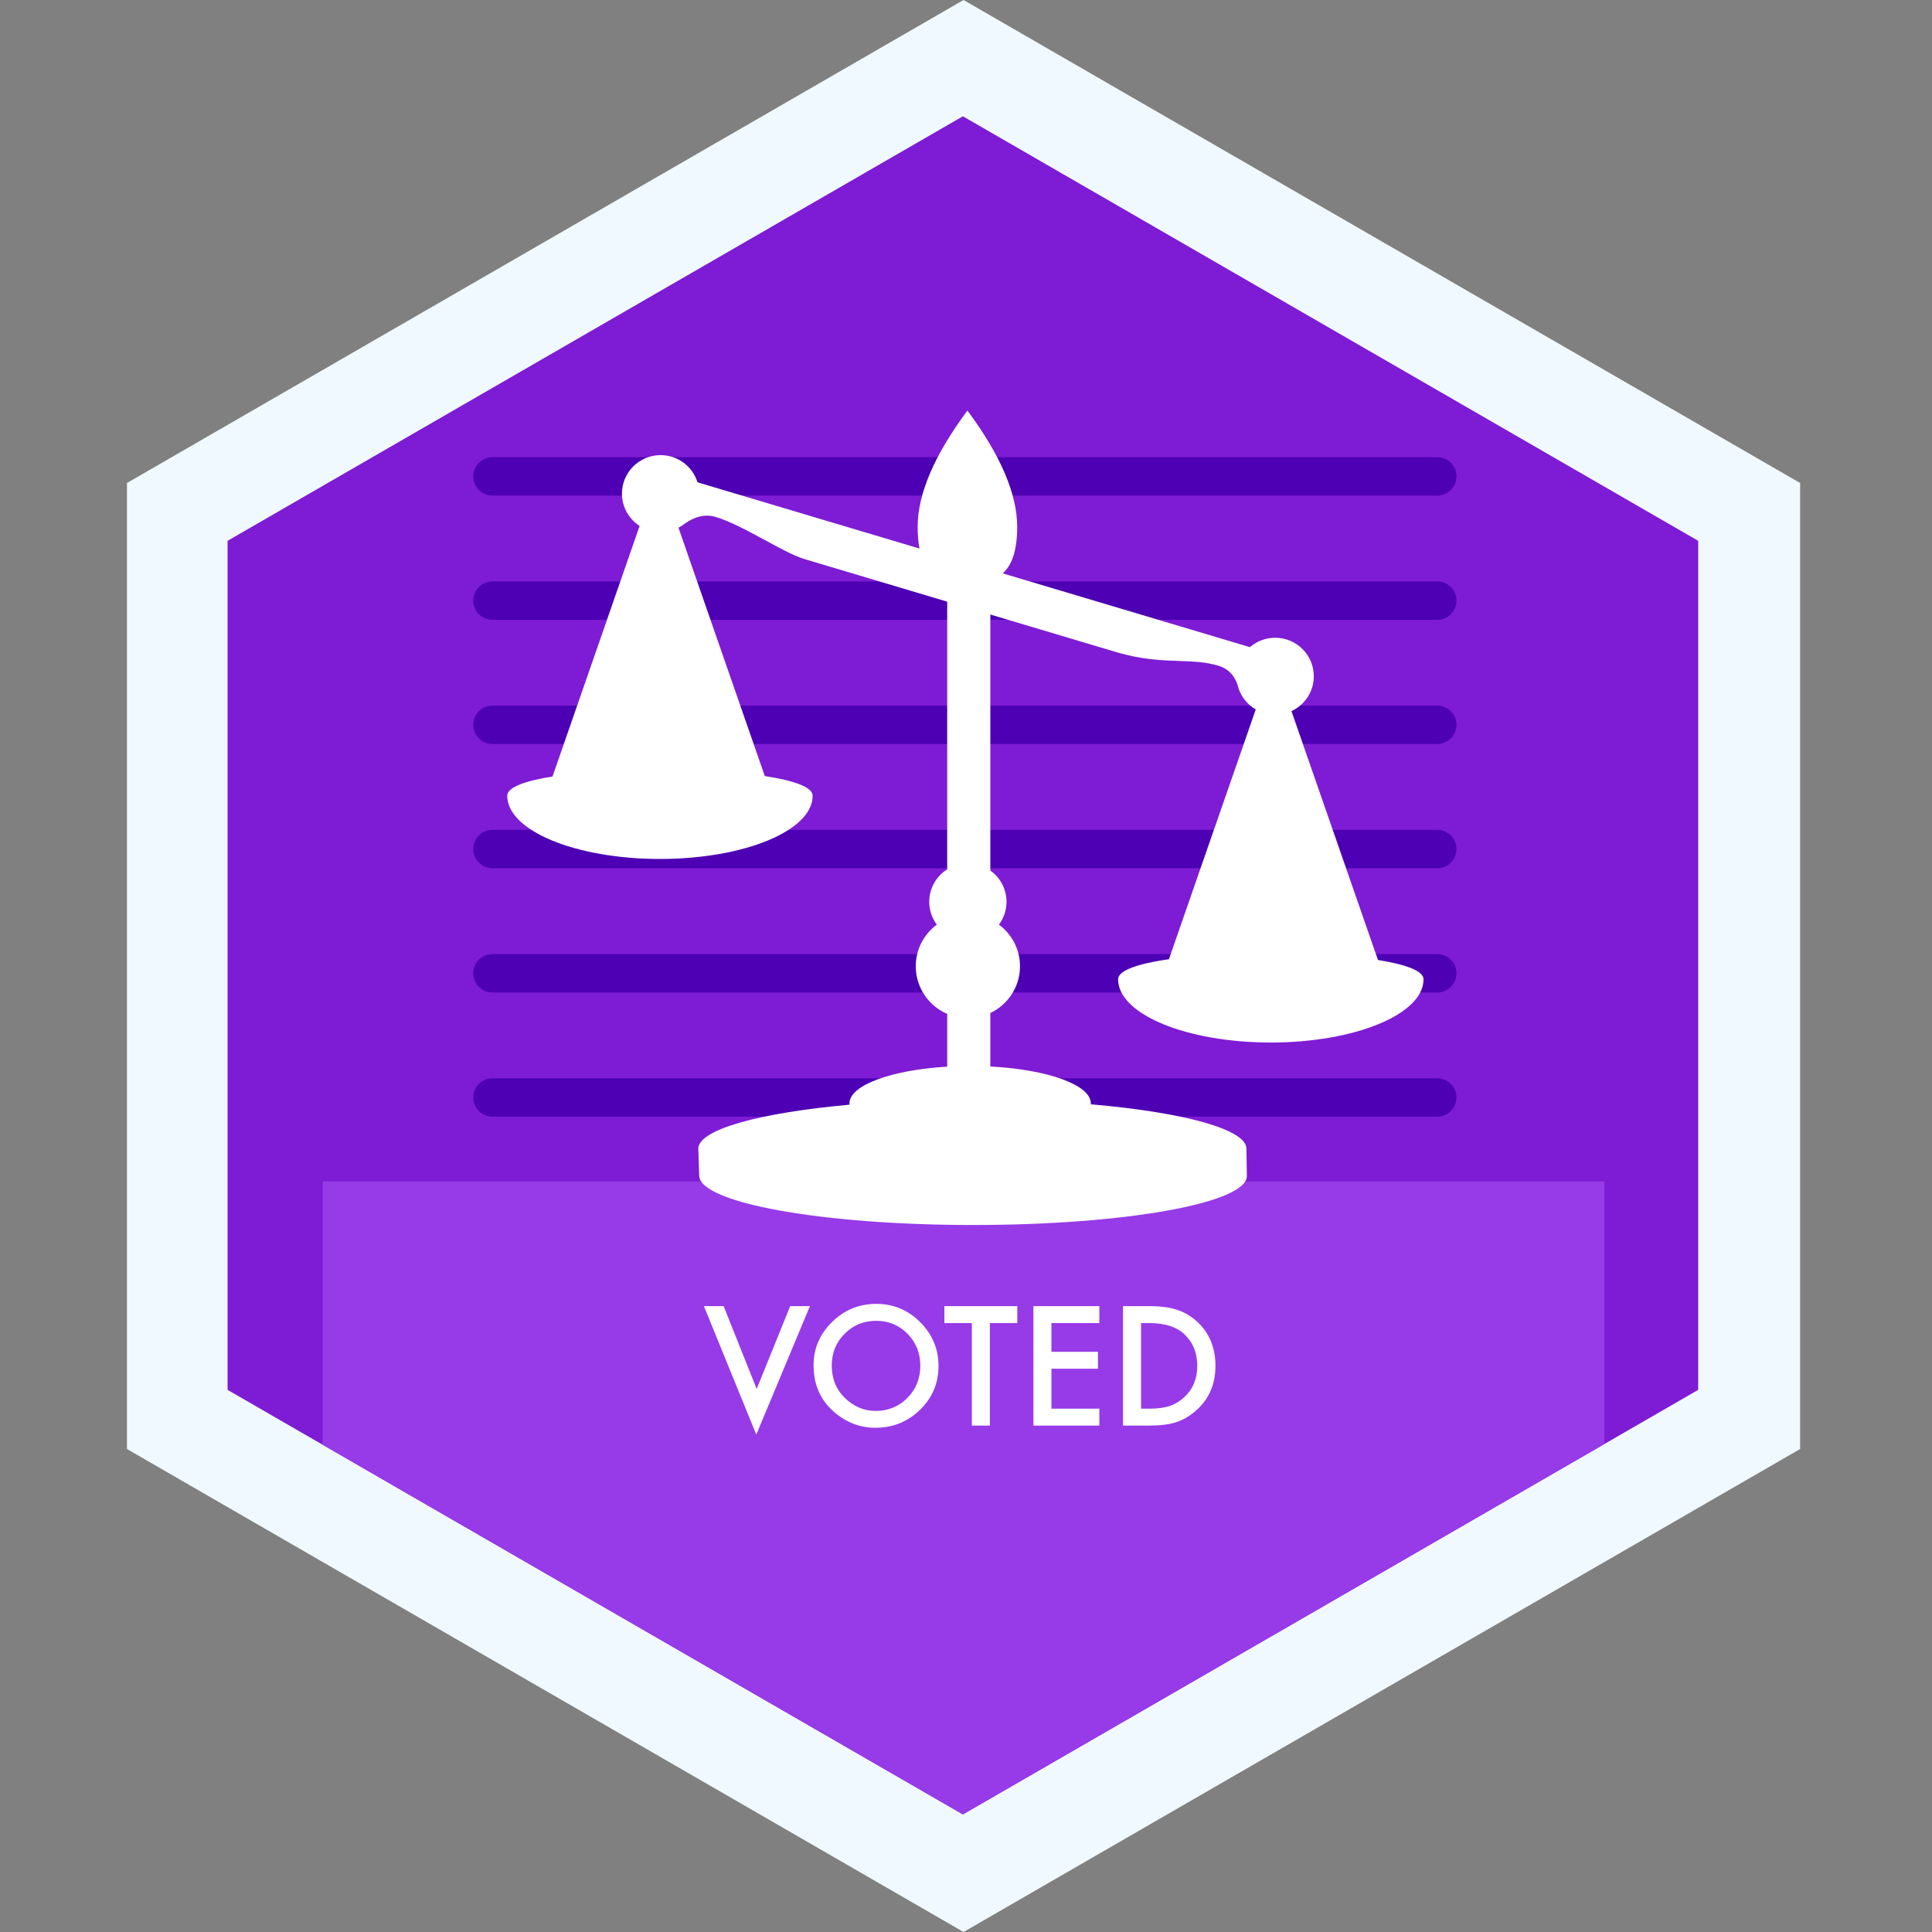 <svg  viewBox="0 0 350 350" fill="none" xmlns="http://www.w3.org/2000/svg">
<rect x="0" y="0" width="350" height="350" fill="#808080" stroke="none"/>
<path fillRule="evenodd" clipRule="evenodd" d="M326.109 87.5L174.554 0L23 87.5V262.5L174.554 350L326.109 262.5V87.5ZM307.641 97.973L174.435 21.066L41.228 97.973V251.786L174.435 328.693L307.641 251.786V97.973Z" fill="#F0F9FF"/>
<path d="M174.435 21.066L307.641 97.973V251.786L174.435 328.693L41.228 251.786V97.973L174.435 21.066Z" fill="#7E1BD4"/>
<path d="M290.662 261.589L174.435 328.693L58.446 261.727V214.021H290.662V261.589Z" fill="#973AE8"/>
<path d="M89.207 82.832H260.379C262.296 82.832 263.849 84.386 263.849 86.302V86.305C263.849 88.221 262.296 89.775 260.379 89.775H89.207C87.291 89.775 85.737 88.221 85.737 86.305V86.302C85.737 84.386 87.291 82.832 89.207 82.832Z" fill="#4D00B4"/>
<path d="M89.207 105.335H260.379C262.296 105.335 263.849 106.889 263.849 108.806V108.808C263.849 110.724 262.296 112.278 260.379 112.278H89.207C87.291 112.278 85.737 110.724 85.737 108.808V108.806C85.737 106.889 87.291 105.335 89.207 105.335Z" fill="#4D00B4"/>
<path d="M260.379 127.839H89.207C87.291 127.839 85.737 129.392 85.737 131.309V131.311C85.737 133.228 87.291 134.781 89.207 134.781H260.379C262.296 134.781 263.849 133.228 263.849 131.311V131.309C263.849 129.392 262.296 127.839 260.379 127.839Z" fill="#4D00B4"/>
<path d="M89.207 150.342H260.379C262.296 150.342 263.849 151.896 263.849 153.812V153.815C263.849 155.731 262.296 157.285 260.379 157.285H89.207C87.291 157.285 85.737 155.731 85.737 153.815V153.812C85.737 151.896 87.291 150.342 89.207 150.342Z" fill="#4D00B4"/>
<path d="M260.379 172.846H89.207C87.291 172.846 85.737 174.399 85.737 176.316V176.318C85.737 178.235 87.291 179.788 89.207 179.788H260.379C262.296 179.788 263.849 178.235 263.849 176.318V176.316C263.849 174.399 262.296 172.846 260.379 172.846Z" fill="#4D00B4"/>
<path d="M89.207 195.349H260.379C262.296 195.349 263.849 196.903 263.849 198.819V198.822C263.849 200.738 262.296 202.292 260.379 202.292H89.207C87.291 202.292 85.737 200.738 85.737 198.822V198.819C85.737 196.903 87.291 195.349 89.207 195.349Z" fill="#4D00B4"/>
<path d="M131.092 236.614L137.08 251.618L143.152 236.614H146.727L137.01 259.891L127.517 236.614H131.092ZM147.386 247.341C147.386 244.293 148.504 241.676 150.738 239.488C152.963 237.301 155.636 236.207 158.759 236.207C161.844 236.207 164.489 237.31 166.695 239.516C168.911 241.723 170.019 244.373 170.019 247.467C170.019 250.58 168.906 253.221 166.681 255.39C164.447 257.568 161.75 258.657 158.59 258.657C155.795 258.657 153.285 257.689 151.06 255.754C148.611 253.614 147.386 250.809 147.386 247.341ZM150.682 247.383C150.682 249.776 151.486 251.744 153.094 253.286C154.692 254.829 156.538 255.6 158.632 255.6C160.904 255.6 162.82 254.815 164.382 253.244C165.943 251.655 166.723 249.72 166.723 247.439C166.723 245.13 165.952 243.195 164.41 241.634C162.876 240.063 160.979 239.278 158.717 239.278C156.464 239.278 154.561 240.063 153.009 241.634C151.458 243.186 150.682 245.102 150.682 247.383ZM179.33 239.685V258.264H176.062V239.685H171.084V236.614H184.293V239.685H179.33ZM199.157 239.685H190.477V244.887H198.905V247.958H190.477V255.193H199.157V258.264H187.21V236.614H199.157V239.685ZM203.448 258.264V236.614H207.991C210.17 236.614 211.89 236.829 213.152 237.259C214.507 237.679 215.736 238.395 216.84 239.404C219.074 241.442 220.191 244.12 220.191 247.439C220.191 250.767 219.027 253.459 216.699 255.516C215.531 256.544 214.306 257.259 213.025 257.661C211.829 258.063 210.132 258.264 207.935 258.264H203.448ZM206.715 255.193H208.188C209.655 255.193 210.875 255.039 211.848 254.731C212.82 254.403 213.698 253.885 214.484 253.174C216.092 251.706 216.896 249.795 216.896 247.439C216.896 245.065 216.101 243.139 214.512 241.662C213.081 240.344 210.973 239.685 208.188 239.685H206.715V255.193Z" fill="white"/>
<path fillRule="evenodd" clipRule="evenodd" d="M184.273 95.437C184.273 99.874 183.272 102.427 181.652 103.872L226.436 117.236C227.662 116.178 229.259 115.534 231.009 115.534C234.875 115.534 238.009 118.656 238.009 122.507C238.009 125.306 236.349 127.713 233.96 128.823L249.633 173.911C254.603 174.701 257.888 175.867 257.888 177.409C257.888 183.735 245.501 188.863 230.221 188.863C214.941 188.863 202.555 183.735 202.555 177.409C202.555 175.77 206.265 174.556 211.764 173.767L227.49 128.526C226.046 127.687 224.933 126.35 224.387 124.749C223.859 122.555 222.63 121.169 220.7 120.594C218.394 119.905 216.134 119.827 213.612 119.74C210.424 119.631 206.816 119.506 202.162 118.118L179.409 111.328V157.704C181.181 158.969 182.339 161.032 182.339 163.37C182.339 164.92 181.825 166.348 180.966 167.505C183.277 169.22 184.781 171.954 184.781 175.045C184.781 178.786 182.583 182.007 179.409 183.522V193.204C189.742 193.744 197.613 196.529 197.613 199.884C197.613 199.941 197.611 199.998 197.607 200.054C214.285 201.492 225.8 204.553 225.8 208.099L225.882 213.045C225.882 217.97 203.694 221.922 176.275 221.922C148.856 221.922 126.669 217.889 126.669 212.963L126.506 208.099C126.506 204.61 137.657 201.59 153.904 200.124C153.895 200.045 153.89 199.965 153.89 199.884C153.89 196.583 161.509 193.834 171.595 193.232V183.678C168.245 182.234 165.899 178.914 165.899 175.046C165.899 171.955 167.402 169.22 169.713 167.506C168.854 166.348 168.34 164.921 168.34 163.37C168.34 160.893 169.641 158.722 171.595 157.486V108.997L145.646 101.253C143.92 100.738 141.392 99.37 138.691 97.907C135.593 96.23 132.267 94.429 129.66 93.652C127.854 93.113 126.001 93.503 124.099 94.823C123.733 95.122 123.335 95.381 122.913 95.601L138.552 140.594C143.752 141.385 147.221 142.572 147.221 144.156C147.221 150.482 134.834 155.61 119.554 155.61C104.274 155.61 91.888 150.482 91.888 144.156C91.888 142.619 95.152 141.456 100.095 140.666L115.872 95.276C113.947 94.034 112.671 91.88 112.671 89.425C112.671 85.574 115.805 82.452 119.67 82.452C122.819 82.452 125.481 84.524 126.361 87.374L166.579 99.375C166.359 98.264 166.24 96.962 166.24 95.437C166.24 89.496 169.246 82.475 175.257 74.375C181.268 82.475 184.273 89.496 184.273 95.437ZM232.576 129.297L248.001 173.673C238.268 172.369 223.439 172.329 213.39 173.552L228.831 129.129C229.517 129.353 230.249 129.478 231.01 129.478C231.549 129.478 232.072 129.412 232.576 129.297ZM101.728 140.426L117.191 95.939C117.963 96.231 118.796 96.398 119.67 96.398C120.321 96.398 120.949 96.302 121.546 96.137L136.921 140.366C126.853 139.073 111.635 139.093 101.728 140.426Z" fill="white"/>
</svg>

